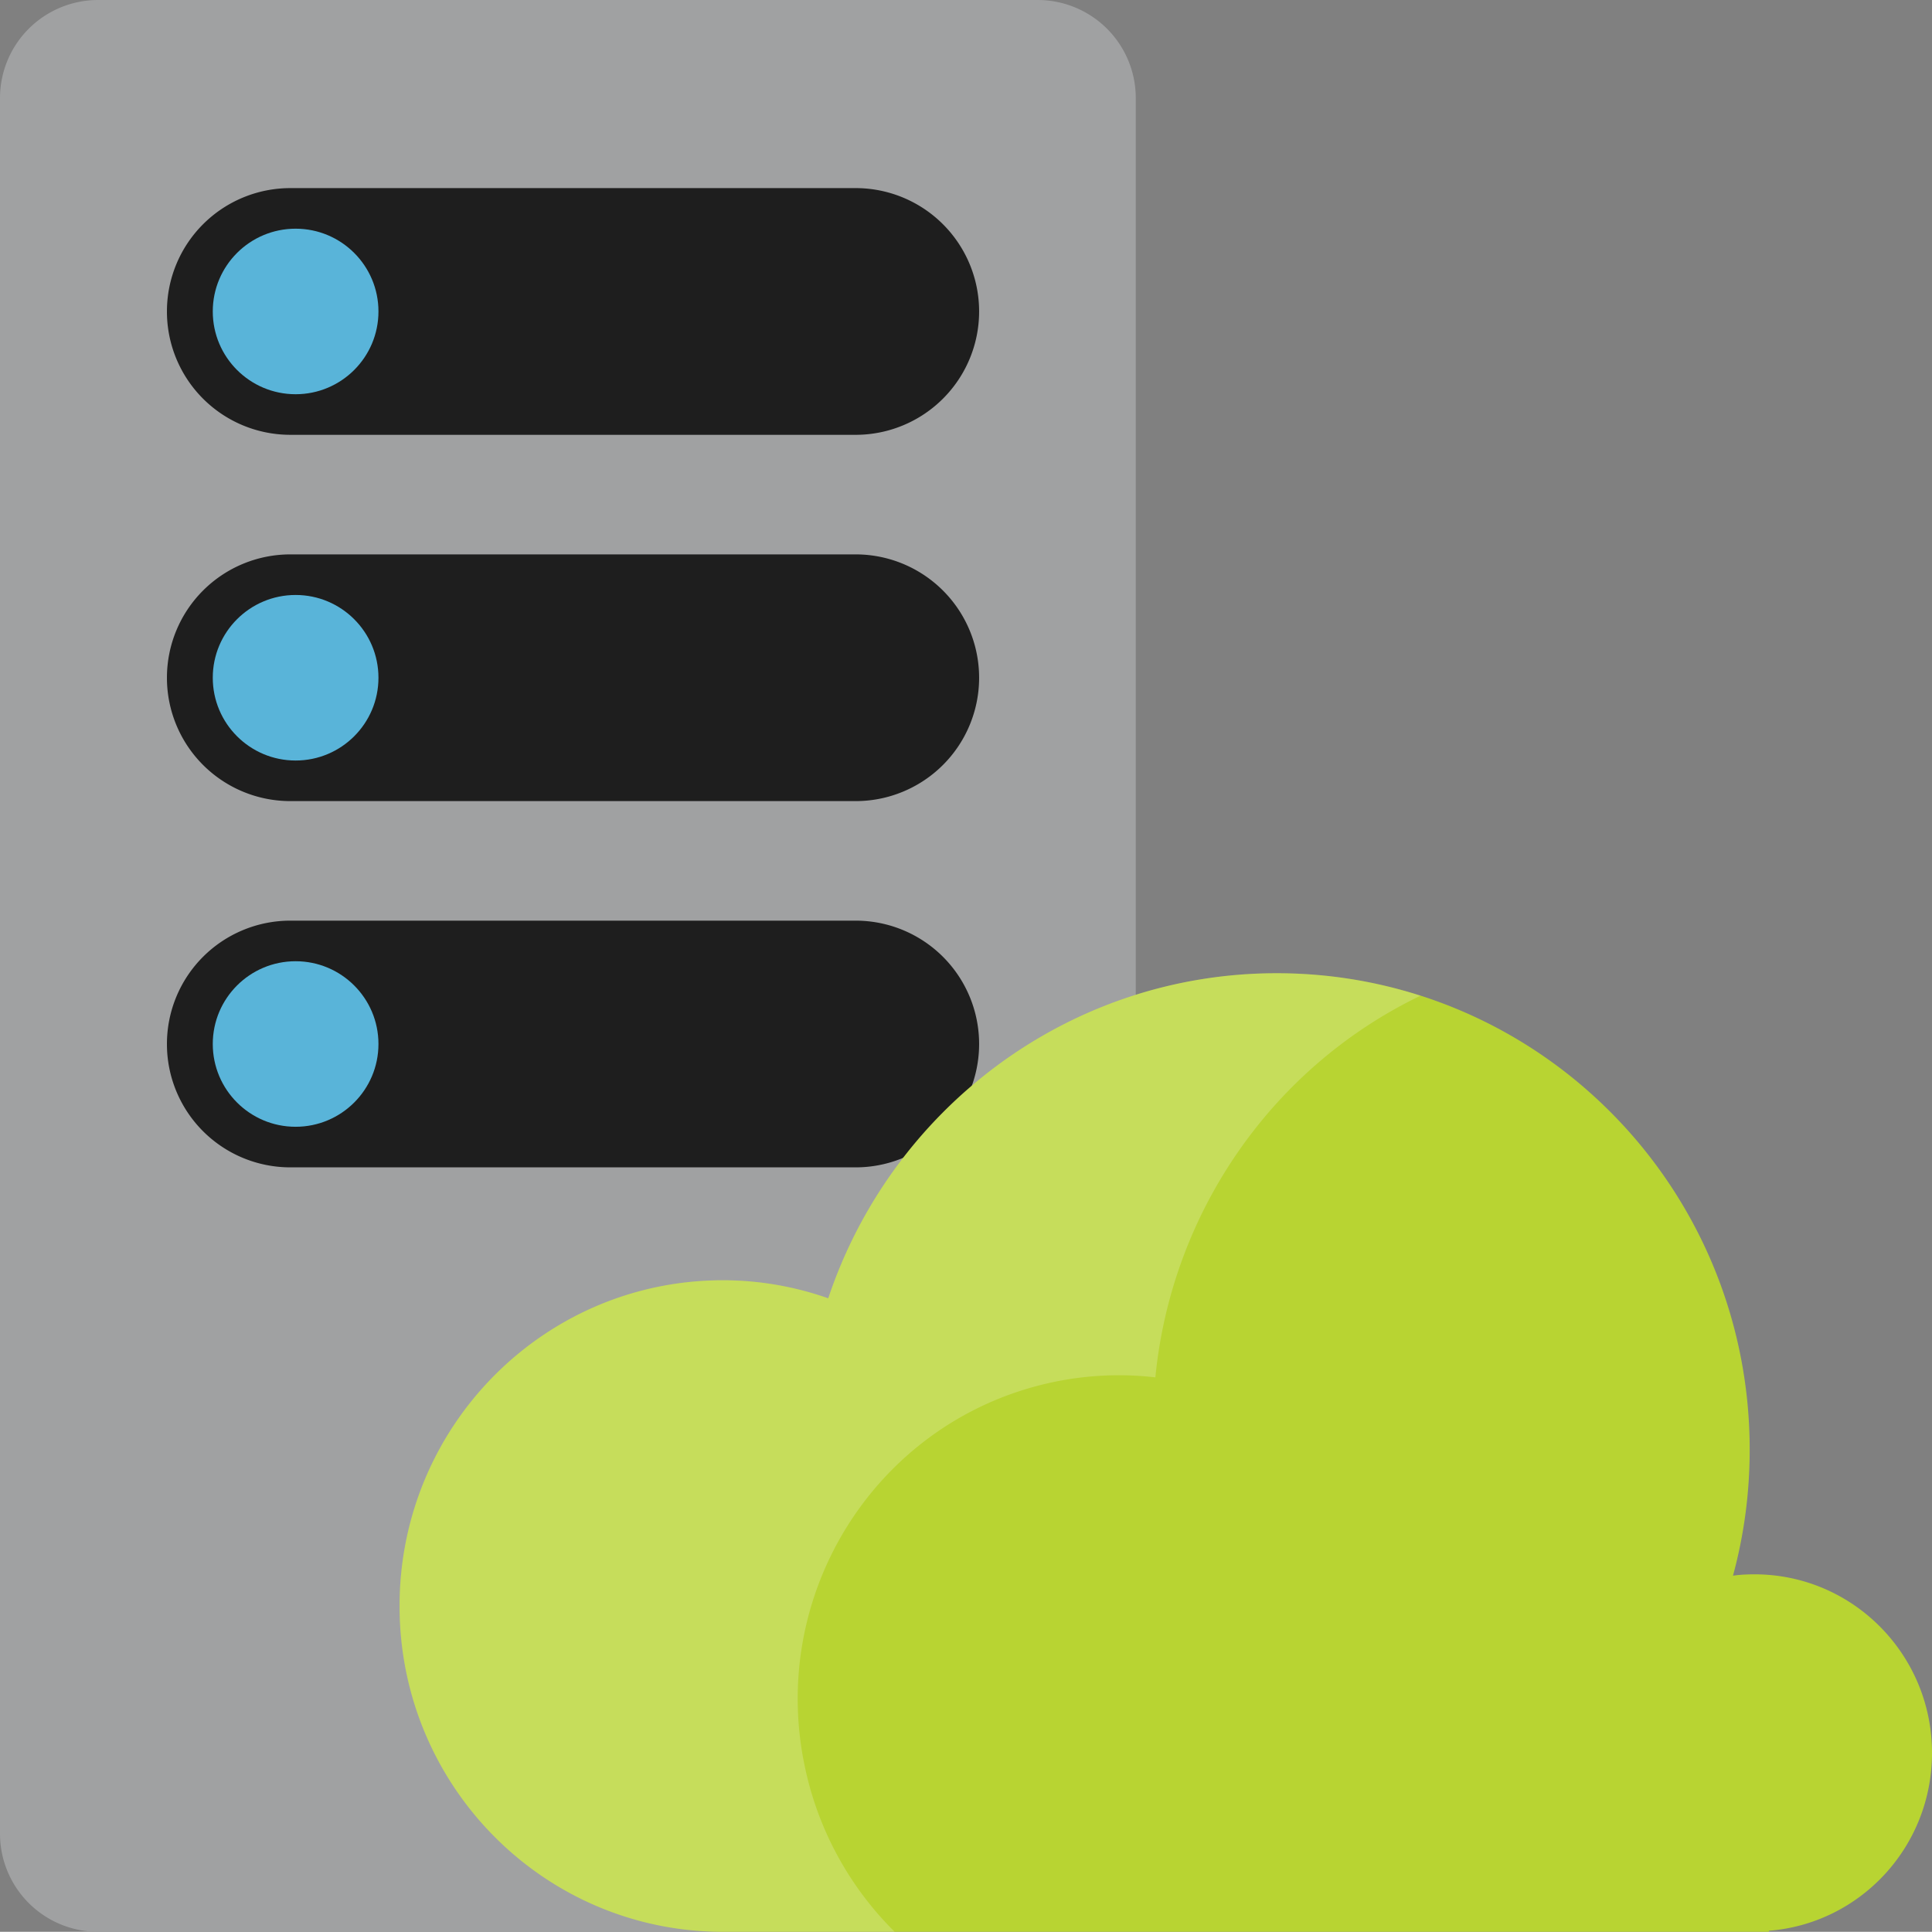 <?xml version="1.0" encoding="UTF-8" standalone="no"?>
<!-- Generated by Microsoft Visio, SVG Export Function App Properties.svg Page-1 -->

<svg
   xmlns:dc="http://purl.org/dc/elements/1.1/"
   xmlns:cc="http://creativecommons.org/ns#"
   xmlns:rdf="http://www.w3.org/1999/02/22-rdf-syntax-ns#"
   xmlns:svg="http://www.w3.org/2000/svg"
   xmlns="http://www.w3.org/2000/svg"
   xmlns:sodipodi="http://sodipodi.sourceforge.net/DTD/sodipodi-0.dtd"
   xmlns:inkscape="http://www.inkscape.org/namespaces/inkscape"
   width="56.696"
   height="56.69"
   viewBox="0 0 56.696 56.69"
   xml:space="preserve"
   class="st6"
   version="1.1"
   id="svg59"
   sodipodi:docname="Function App Properties.svg"
   style="font-size:12px;overflow:visible;color-interpolation-filters:sRGB;fill:none;fill-rule:evenodd;stroke-linecap:square;stroke-miterlimit:3"
   inkscape:version="0.92.5 (2060ec1f9f, 2020-04-08)"><rect x="0" y="0" width="56.696" height="56.69" fill="#808080" stroke="none"/><defs
   id="defs63" /><sodipodi:namedview
   pagecolor="#ffffff"
   bordercolor="#666666"
   borderopacity="1"
   objecttolerance="10"
   gridtolerance="10"
   guidetolerance="10"
   inkscape:pageopacity="0"
   inkscape:pageshadow="2"
   inkscape:window-width="640"
   inkscape:window-height="480"
   id="namedview61"
   showgrid="false"
   inkscape:zoom="2.2923973"
   inkscape:cx="28.34645"
   inkscape:cy="17.459801"
   inkscape:window-x="0"
   inkscape:window-y="0"
   inkscape:window-maximized="0"
   inkscape:current-layer="svg59" />
	<style
   type="text/css"
   id="style2">
	<![CDATA[
		.st1 {fill:#a0a1a2;stroke:none;stroke-linecap:butt;stroke-width:12.24}
		.st2 {fill:#1e1e1e;stroke:none;stroke-linecap:butt;stroke-width:12.24}
		.st3 {fill:#59b4d9;stroke:none;stroke-linecap:butt;stroke-width:12.24}
		.st4 {fill:#b8d432;stroke:none;stroke-linecap:butt;stroke-width:12.24}
		.st5 {fill:#ffffff;fill-opacity:0.2;stroke:none;stroke-linecap:butt;stroke-width:12.24}
		.st6 {fill:none;fill-rule:evenodd;font-size:12px;overflow:visible;stroke-linecap:square;stroke-miterlimit:3}
	]]>
	</style>

	<g
   id="g57"
   transform="translate(-12.24,-12.244)">
		<title
   id="title4">Page-1</title>
		<g
   id="group14977-1"
   transform="translate(12.24,-34.016)">
			<title
   id="title6">Function App Properties.14977</title>
			<g
   id="group14978-2">
				<title
   id="title8">Sheet.14978</title>
				<g
   id="shape14979-3">
					<title
   id="title10">Sheet.14979</title>
					<path
   d="m 33.33,100.07 a 2.881,2.878 0 0 1 -2.88,2.88 H 2.88 A 2.881,2.878 0 0 1 0,100.07 V 49.13 a 2.881,2.878 0 0 1 2.88,-2.87 h 27.57 a 2.881,2.878 0 0 1 2.88,2.87 z"
   class="st1"
   id="path12"
   inkscape:connector-curvature="0"
   style="fill:#a0a1a2;stroke:none;stroke-width:12.24;stroke-linecap:butt" />
				</g>
				<g
   id="shape14980-5"
   transform="translate(4.899,-22.433)">
					<title
   id="title15">Sheet.14980</title>
					<path
   d="m 0,99.33 a 3.622,3.618 0 0 1 3.62,-3.62 h 16.59 a 3.624,3.62 0 0 1 0,7.24 H 3.62 A 3.621,3.617 0 0 1 0,99.33 Z"
   class="st2"
   id="path17"
   inkscape:connector-curvature="0"
   style="fill:#1e1e1e;stroke:none;stroke-width:12.24;stroke-linecap:butt" />
				</g>
				<g
   id="shape14981-7"
   transform="translate(6.244,-23.623)">
					<title
   id="title20">Sheet.14981</title>
					<ellipse
   cx="2.431"
   cy="100.52"
   rx="2.431"
   ry="2.429"
   class="st3"
   id="ellipse22"
   style="fill:#59b4d9;stroke:none;stroke-width:12.24;stroke-linecap:butt" />
				</g>
				<g
   id="shape14982-9"
   transform="translate(4.899,-33.181)">
					<title
   id="title25">Sheet.14982</title>
					<path
   d="m 0,99.33 a 3.622,3.618 0 0 1 3.62,-3.62 h 16.59 a 3.624,3.62 0 0 1 0,7.24 H 3.62 A 3.622,3.618 0 0 1 0,99.33 Z"
   class="st2"
   id="path27"
   inkscape:connector-curvature="0"
   style="fill:#1e1e1e;stroke:none;stroke-width:12.24;stroke-linecap:butt" />
				</g>
				<g
   id="shape14983-11"
   transform="translate(6.244,-34.371)">
					<title
   id="title30">Sheet.14983</title>
					<ellipse
   cx="2.431"
   cy="100.52"
   rx="2.431"
   ry="2.429"
   class="st3"
   id="ellipse32"
   style="fill:#59b4d9;stroke:none;stroke-width:12.24;stroke-linecap:butt" />
				</g>
				<g
   id="shape14984-13"
   transform="translate(4.899,-43.93)">
					<title
   id="title35">Sheet.14984</title>
					<path
   d="m 0,99.33 a 3.622,3.618 0 0 1 3.62,-3.62 h 16.59 a 3.624,3.62 0 0 1 0,7.24 H 3.62 A 3.621,3.617 0 0 1 0,99.33 Z"
   class="st2"
   id="path37"
   inkscape:connector-curvature="0"
   style="fill:#1e1e1e;stroke:none;stroke-width:12.24;stroke-linecap:butt" />
				</g>
				<g
   id="shape14985-15"
   transform="translate(6.244,-45.12)">
					<title
   id="title40">Sheet.14985</title>
					<ellipse
   cx="2.431"
   cy="100.52"
   rx="2.431"
   ry="2.429"
   class="st3"
   id="ellipse42"
   style="fill:#59b4d9;stroke:none;stroke-width:12.24;stroke-linecap:butt" />
				</g>
				<g
   id="shape14986-17"
   transform="translate(11.726)">
					<title
   id="title45">Sheet.14986</title>
					<path
   d="m 44.97,97.7 c 0,-2.89 -2.33,-5.24 -5.21,-5.24 -0.21,0 -0.43,0.01 -0.63,0.04 0.32,-1.18 0.49,-2.41 0.49,-3.7 0,-7.72 -6.21,-13.98 -13.88,-13.98 -6.12,0 -11.31,4 -13.16,9.54 A 9.314,9.304 -180 0 0 9.49,83.83 C 4.24,83.83 0,88.11 0,93.39 c 0,5.28 4.24,9.56 9.49,9.56 H 9.5 v 0 h 30.69 l -0.01,-0.03 c 2.68,-0.21 4.79,-2.46 4.79,-5.22 z"
   class="st4"
   id="path47"
   inkscape:connector-curvature="0"
   style="fill:#b8d432;stroke:none;stroke-width:12.24;stroke-linecap:butt" />
				</g>
				<g
   id="shape14987-19"
   transform="translate(11.725)">
					<title
   id="title50">Sheet.14987</title>
					<path
   d="m 14.53,102.95 a 9.587,9.578 0 0 1 -2.6,-4.68 c -1.18,-5.14 2,-10.26 7.11,-11.42 a 9.315,9.306 0 0 1 3.14,-0.17 c 0.47,-4.81 3.4,-9.09 7.78,-11.2 a 13.753,13.739 -180 0 0 -4.22,-0.66 c -6.12,0 -11.31,4 -13.16,9.54 A 9.308,9.299 -180 0 0 9.49,83.83 C 4.24,83.83 0,88.11 0,93.39 c 0,5.28 4.24,9.56 9.49,9.56 l 0.01,-0.01 v 0.01 z"
   class="st5"
   id="path52"
   inkscape:connector-curvature="0"
   style="fill:#ffffff;fill-opacity:0.2;stroke:none;stroke-width:12.24;stroke-linecap:butt" />
				</g>
			</g>
		</g>
	</g>
</svg>